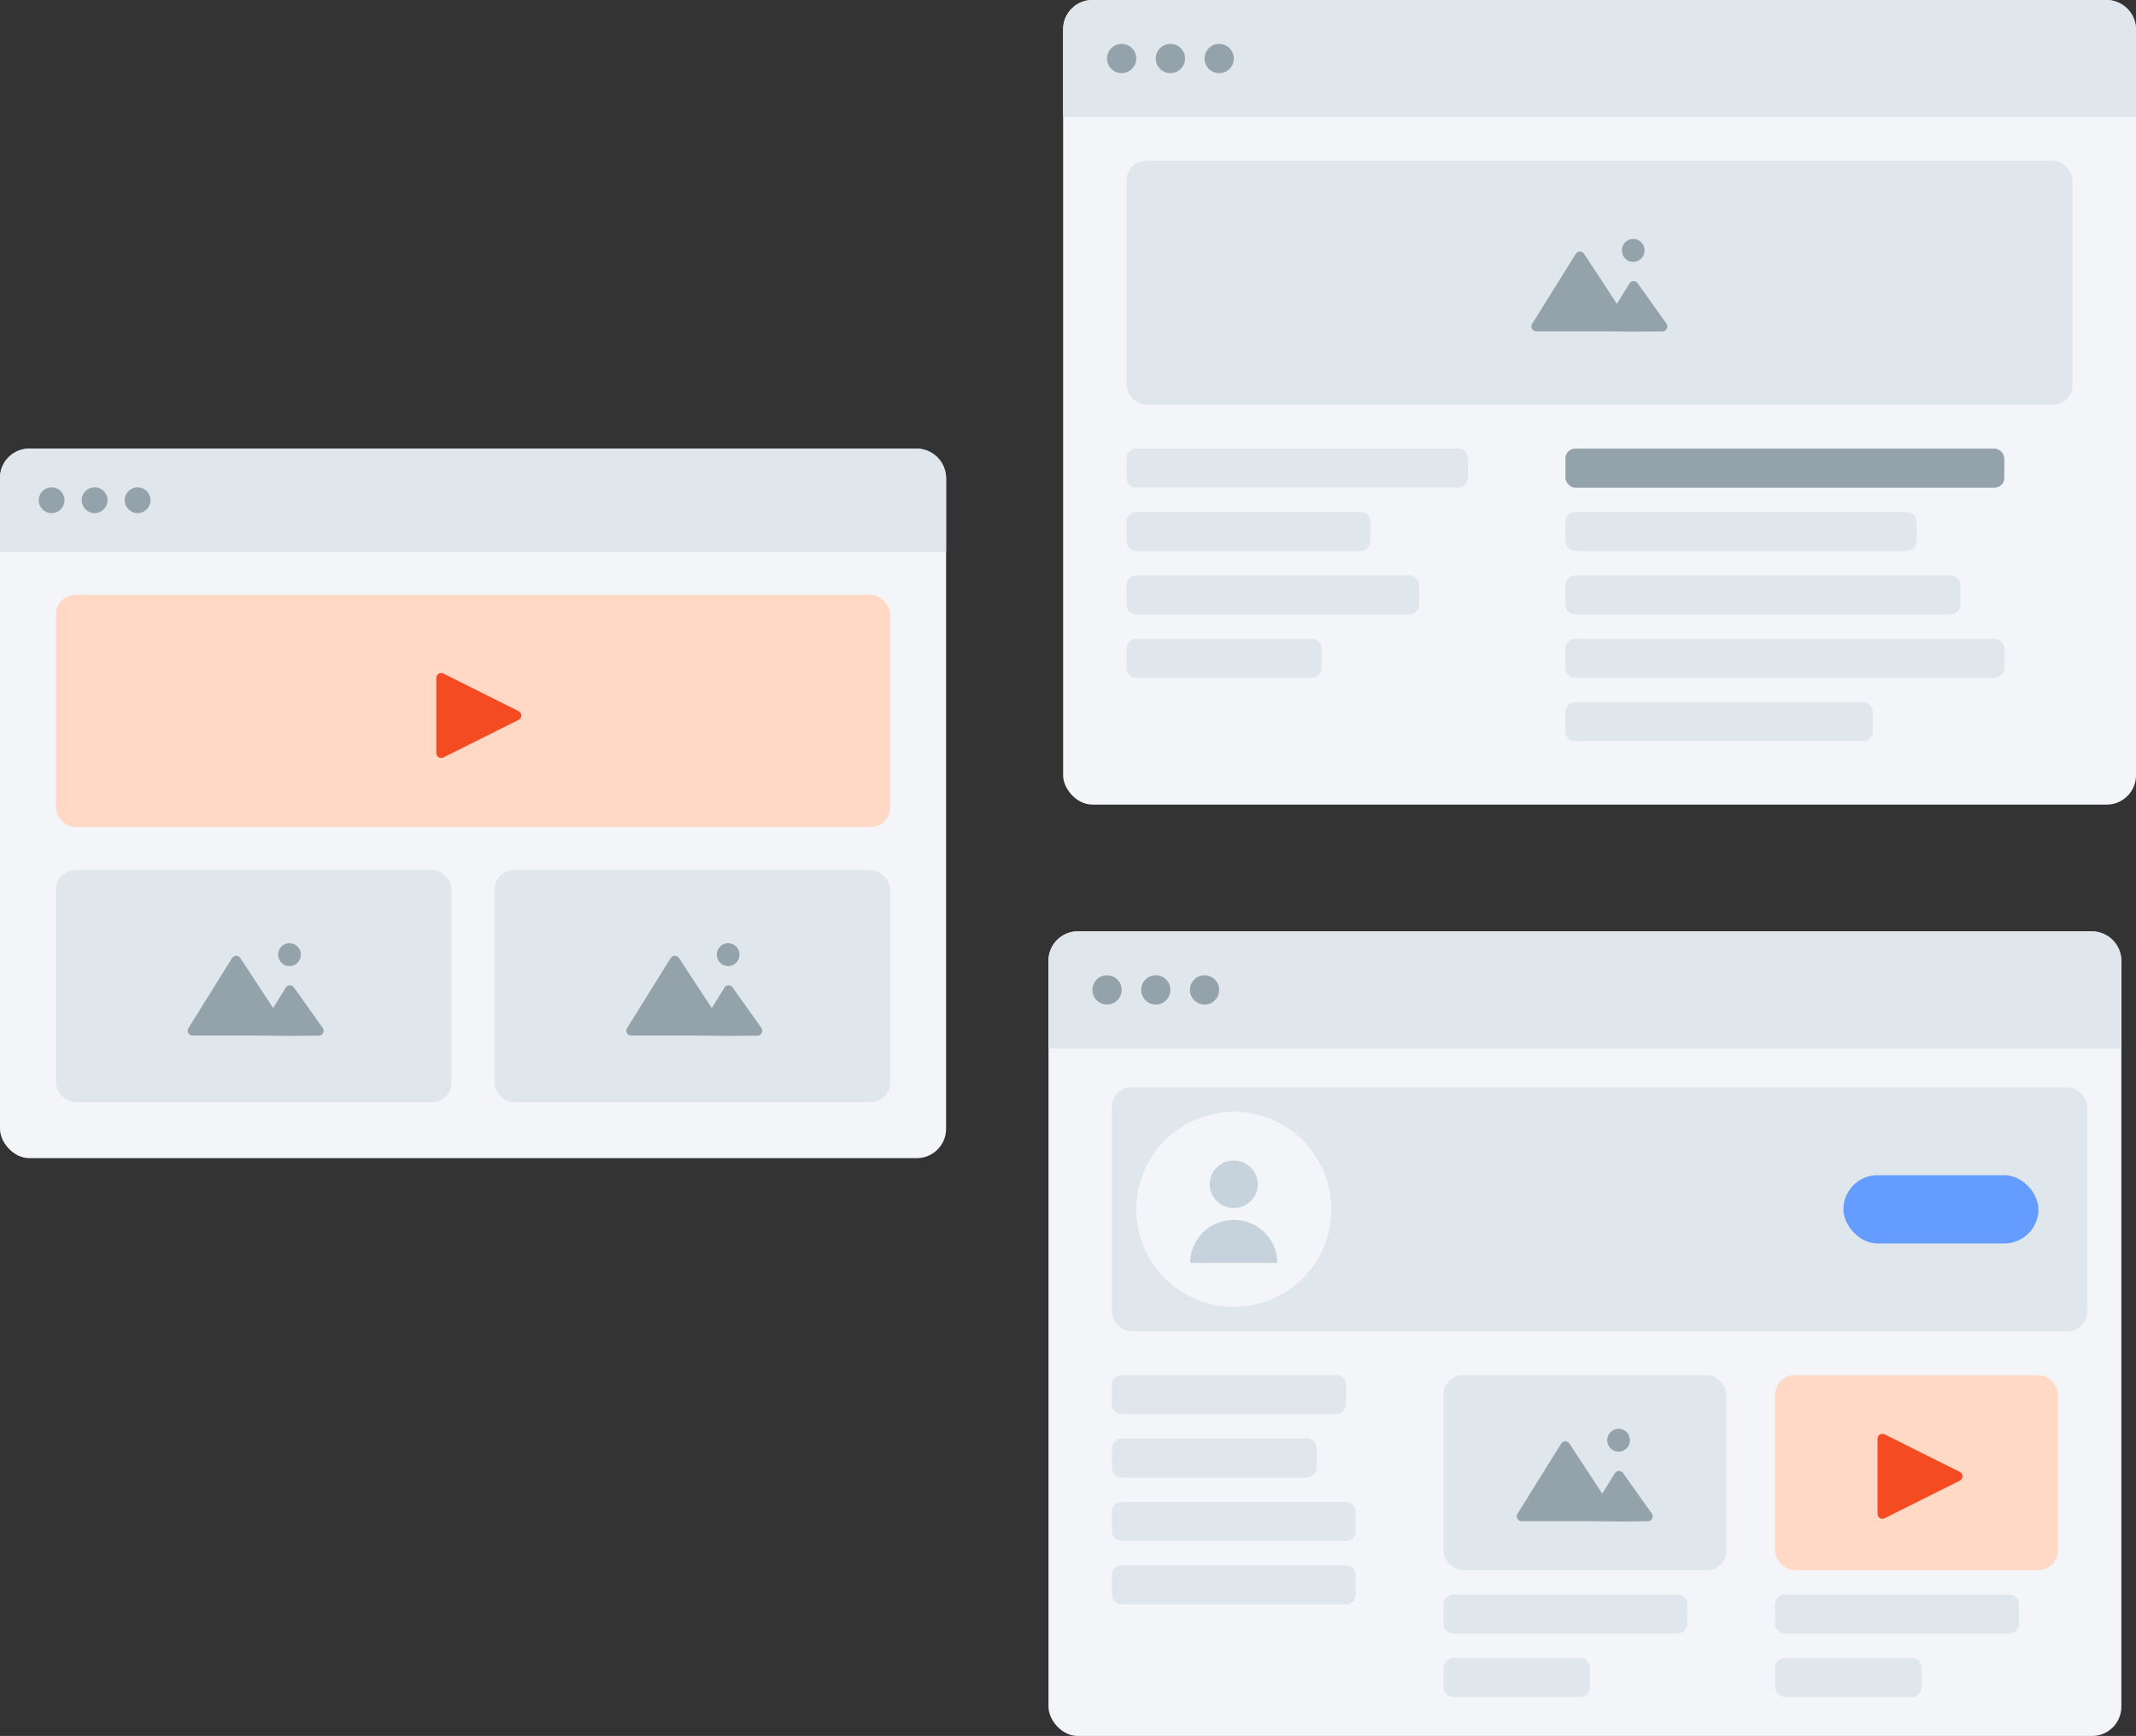 <svg width="438" height="356" viewBox="0 0 438 356" fill="none" xmlns="http://www.w3.org/2000/svg">
<rect x="0" y="0" width="438" height="356" fill="#333333" stroke="none"/>
<rect y="92" width="194" height="145.5" rx="6" fill="#F3F5F8"/>
<path d="M0 98C0 94.686 2.686 92 6 92H188C191.314 92 194 94.686 194 98V113.164H0V98Z" fill="#E0E7EC"/>
<path fill-rule="evenodd" clip-rule="evenodd" d="M10.582 105.227C12.043 105.227 13.227 104.043 13.227 102.582C13.227 101.121 12.043 99.936 10.582 99.936C9.121 99.936 7.936 101.121 7.936 102.582C7.936 104.043 9.121 105.227 10.582 105.227ZM19.4 105.227C20.861 105.227 22.046 104.043 22.046 102.582C22.046 101.121 20.861 99.936 19.4 99.936C17.939 99.936 16.755 101.121 16.755 102.582C16.755 104.043 17.939 105.227 19.4 105.227ZM30.864 102.582C30.864 104.043 29.679 105.227 28.218 105.227C26.757 105.227 25.573 104.043 25.573 102.582C25.573 101.121 26.757 99.936 28.218 99.936C29.679 99.936 30.864 101.121 30.864 102.582Z" fill="#94A2AB"/>
<rect x="11.464" y="121.982" width="171.073" height="47.618" rx="4" fill="#FFD9C5"/>
<path fill-rule="evenodd" clip-rule="evenodd" d="M106.337 145.837C107.074 146.206 107.074 147.258 106.337 147.626L90.911 155.339C90.246 155.672 89.464 155.188 89.464 154.445V139.019C89.464 138.275 90.246 137.792 90.911 138.124L106.337 145.837Z" fill="#F54B23"/>
<rect x="11.464" y="178.418" width="81.127" height="47.618" rx="4" fill="#E0E7EC"/>
<path fill-rule="evenodd" clip-rule="evenodd" d="M59.364 198.123C60.652 198.123 61.696 197.07 61.696 195.77C61.696 194.471 60.652 193.418 59.364 193.418C58.076 193.418 57.032 194.471 57.032 195.77C57.032 197.07 58.076 198.123 59.364 198.123ZM52.909 212.367H39.487C38.703 212.367 38.224 211.504 38.638 210.838L47.589 196.467C47.974 195.848 48.867 195.832 49.269 196.44C50.669 198.563 53.54 202.925 56.01 206.726L58.603 202.538C58.979 201.93 59.854 201.903 60.268 202.485L66.181 210.802C66.649 211.461 66.186 212.374 65.378 212.382L59.648 212.438L52.909 212.367Z" fill="#94A2AB"/>
<rect x="101.409" y="178.418" width="81.127" height="47.618" rx="4" fill="#E0E7EC"/>
<path fill-rule="evenodd" clip-rule="evenodd" d="M149.31 198.123C150.598 198.123 151.642 197.07 151.642 195.77C151.642 194.471 150.598 193.418 149.31 193.418C148.022 193.418 146.977 194.471 146.977 195.77C146.977 197.07 148.022 198.123 149.31 198.123ZM142.855 212.367H129.433C128.648 212.367 128.169 211.504 128.584 210.838L137.535 196.467C137.92 195.848 138.813 195.832 139.214 196.44C140.614 198.563 143.485 202.925 145.955 206.726L148.548 202.538C148.925 201.93 149.799 201.903 150.213 202.485L156.126 210.802C156.594 211.461 156.132 212.374 155.324 212.382L149.594 212.438L142.855 212.367Z" fill="#94A2AB"/>
<rect x="215" y="191" width="220" height="165" rx="6" fill="#F3F5F8"/>
<path d="M215 197C215 193.686 217.686 191 221 191H429C432.314 191 435 193.686 435 197V215H215V197Z" fill="#E0E7EC"/>
<path fill-rule="evenodd" clip-rule="evenodd" d="M227 206C228.657 206 230 204.657 230 203C230 201.343 228.657 200 227 200C225.343 200 224 201.343 224 203C224 204.657 225.343 206 227 206ZM237 206C238.657 206 240 204.657 240 203C240 201.343 238.657 200 237 200C235.343 200 234 201.343 234 203C234 204.657 235.343 206 237 206ZM250 203C250 204.657 248.657 206 247 206C245.343 206 244 204.657 244 203C244 201.343 245.343 200 247 200C248.657 200 250 201.343 250 203Z" fill="#94A2AB"/>
<rect x="364" y="282" width="58" height="40" rx="4" fill="#FFD9C5"/>
<path fill-rule="evenodd" clip-rule="evenodd" d="M401.873 301.855C402.61 302.224 402.61 303.276 401.873 303.644L386.447 311.357C385.782 311.69 385 311.206 385 310.463V295.037C385 294.293 385.782 293.81 386.447 294.142L401.873 301.855Z" fill="#F54B23"/>
<rect x="228" y="223" width="200" height="50" rx="4" fill="#E0E7EC"/>
<path fill-rule="evenodd" clip-rule="evenodd" d="M253 268C264.046 268 273 259.046 273 248C273 236.954 264.046 228 253 228C241.954 228 233 236.954 233 248C233 259.046 241.954 268 253 268Z" fill="#F3F5F8"/>
<path fill-rule="evenodd" clip-rule="evenodd" d="M257.921 242.865C257.921 245.552 255.713 247.73 252.99 247.73C250.266 247.73 248.058 245.552 248.058 242.865C248.058 240.178 250.266 238 252.99 238C255.713 238 257.921 240.178 257.921 242.865ZM244.051 258.98C244.051 254.11 248.053 250.162 252.99 250.162C257.926 250.162 261.928 254.11 261.928 258.98H244.051Z" fill="#C7D3DC"/>
<rect x="378" y="241" width="40" height="14" rx="7" fill="#649DFF"/>
<path fill-rule="evenodd" clip-rule="evenodd" d="M298 327C296.895 327 296 327.895 296 329V333C296 334.105 296.895 335 298 335H344C345.105 335 346 334.105 346 333V329C346 327.895 345.105 327 344 327H298ZM298 340C296.895 340 296 340.895 296 342V346C296 347.105 296.895 348 298 348H324C325.105 348 326 347.105 326 346V342C326 340.895 325.105 340 324 340H298Z" fill="#E0E7EC"/>
<path fill-rule="evenodd" clip-rule="evenodd" d="M366 327C364.895 327 364 327.895 364 329V333C364 334.105 364.895 335 366 335H412C413.105 335 414 334.105 414 333V329C414 327.895 413.105 327 412 327H366ZM366 340C364.895 340 364 340.895 364 342V346C364 347.105 364.895 348 366 348H392C393.105 348 394 347.105 394 346V342C394 340.895 393.105 340 392 340H366Z" fill="#E0E7EC"/>
<path fill-rule="evenodd" clip-rule="evenodd" d="M230 282C228.895 282 228 282.895 228 284V288C228 289.105 228.895 290 230 290H274C275.105 290 276 289.105 276 288V284C276 282.895 275.105 282 274 282H230ZM230 295C228.895 295 228 295.895 228 297V301C228 302.105 228.895 303 230 303H268C269.105 303 270 302.105 270 301V297C270 295.895 269.105 295 268 295H230ZM228 310C228 308.895 228.895 308 230 308H276C277.105 308 278 308.895 278 310V314C278 315.105 277.105 316 276 316H230C228.895 316 228 315.105 228 314V310ZM230 321C228.895 321 228 321.895 228 323V327C228 328.105 228.895 329 230 329H276C277.105 329 278 328.105 278 327V323C278 321.895 277.105 321 276 321H230Z" fill="#E0E7EC"/>
<rect x="296" y="282" width="58" height="40" rx="4" fill="#E0E7EC"/>
<path fill-rule="evenodd" clip-rule="evenodd" d="M331.901 297.705C333.189 297.705 334.233 296.651 334.233 295.352C334.233 294.053 333.189 293 331.901 293C330.613 293 329.568 294.053 329.568 295.352C329.568 296.651 330.613 297.705 331.901 297.705ZM325.445 311.949H312.024C311.239 311.949 310.76 311.086 311.175 310.42L320.126 296.049C320.511 295.43 321.404 295.414 321.805 296.022C323.205 298.145 326.076 302.507 328.546 306.308L331.139 302.12C331.516 301.512 332.39 301.484 332.804 302.067L338.717 310.384C339.185 311.043 338.722 311.956 337.915 311.963L332.185 312.02L325.445 311.949Z" fill="#94A2AB"/>
<rect x="218" width="220" height="165" rx="6" fill="#F3F5F8"/>
<path d="M218 6C218 2.686 220.686 0 224 0H432C435.314 0 438 2.686 438 6V24H218V6Z" fill="#E0E7EC"/>
<path fill-rule="evenodd" clip-rule="evenodd" d="M230 15C231.657 15 233 13.657 233 12C233 10.343 231.657 9 230 9C228.343 9 227 10.343 227 12C227 13.657 228.343 15 230 15ZM240 15C241.657 15 243 13.657 243 12C243 10.343 241.657 9 240 9C238.343 9 237 10.343 237 12C237 13.657 238.343 15 240 15ZM253 12C253 13.657 251.657 15 250 15C248.343 15 247 13.657 247 12C247 10.343 248.343 9 250 9C251.657 9 253 10.343 253 12Z" fill="#94A2AB"/>
<rect x="231" y="33" width="194" height="50" rx="4" fill="#E0E7EC"/>
<path fill-rule="evenodd" clip-rule="evenodd" d="M334.901 53.705C336.189 53.705 337.233 52.651 337.233 51.352C337.233 50.053 336.189 49 334.901 49C333.613 49 332.568 50.053 332.568 51.352C332.568 52.651 333.613 53.705 334.901 53.705ZM328.445 67.949H315.024C314.239 67.949 313.76 67.086 314.175 66.42L323.126 52.048C323.511 51.43 324.404 51.414 324.805 52.022C326.205 54.145 329.076 58.507 331.546 62.308L334.139 58.12C334.516 57.512 335.39 57.484 335.804 58.067L341.717 66.384C342.185 67.043 341.722 67.956 340.915 67.963L335.185 68.02L328.445 67.949Z" fill="#94A2AB"/>
<path fill-rule="evenodd" clip-rule="evenodd" d="M233 92C231.895 92 231 92.895 231 94V98C231 99.105 231.895 100 233 100H299C300.105 100 301 99.105 301 98V94C301 92.895 300.105 92 299 92H233ZM233 105C231.895 105 231 105.895 231 107V111C231 112.105 231.895 113 233 113H279C280.105 113 281 112.105 281 111V107C281 105.895 280.105 105 279 105H233ZM231 120C231 118.895 231.895 118 233 118H289C290.105 118 291 118.895 291 120V124C291 125.105 290.105 126 289 126H233C231.895 126 231 125.105 231 124V120ZM233 131C231.895 131 231 131.895 231 133V137C231 138.105 231.895 139 233 139H269C270.105 139 271 138.105 271 137V133C271 131.895 270.105 131 269 131H233Z" fill="#E0E7EC"/>
<path fill-rule="evenodd" clip-rule="evenodd" d="M323 105C321.895 105 321 105.895 321 107V111C321 112.105 321.895 113 323 113H391C392.105 113 393 112.105 393 111V107C393 105.895 392.105 105 391 105H323ZM323 118C321.895 118 321 118.895 321 120V124C321 125.105 321.895 126 323 126H400C401.105 126 402 125.105 402 124V120C402 118.895 401.105 118 400 118H323ZM321 133C321 131.895 321.895 131 323 131H409C410.105 131 411 131.895 411 133V137C411 138.105 410.105 139 409 139H323C321.895 139 321 138.105 321 137V133ZM323 144C321.895 144 321 144.895 321 146V150C321 151.105 321.895 152 323 152H382C383.105 152 384 151.105 384 150V146C384 144.895 383.105 144 382 144H323Z" fill="#E0E7EC"/>
<rect x="321" y="92" width="90" height="8" rx="2" fill="#94A2AB"/>
</svg>
